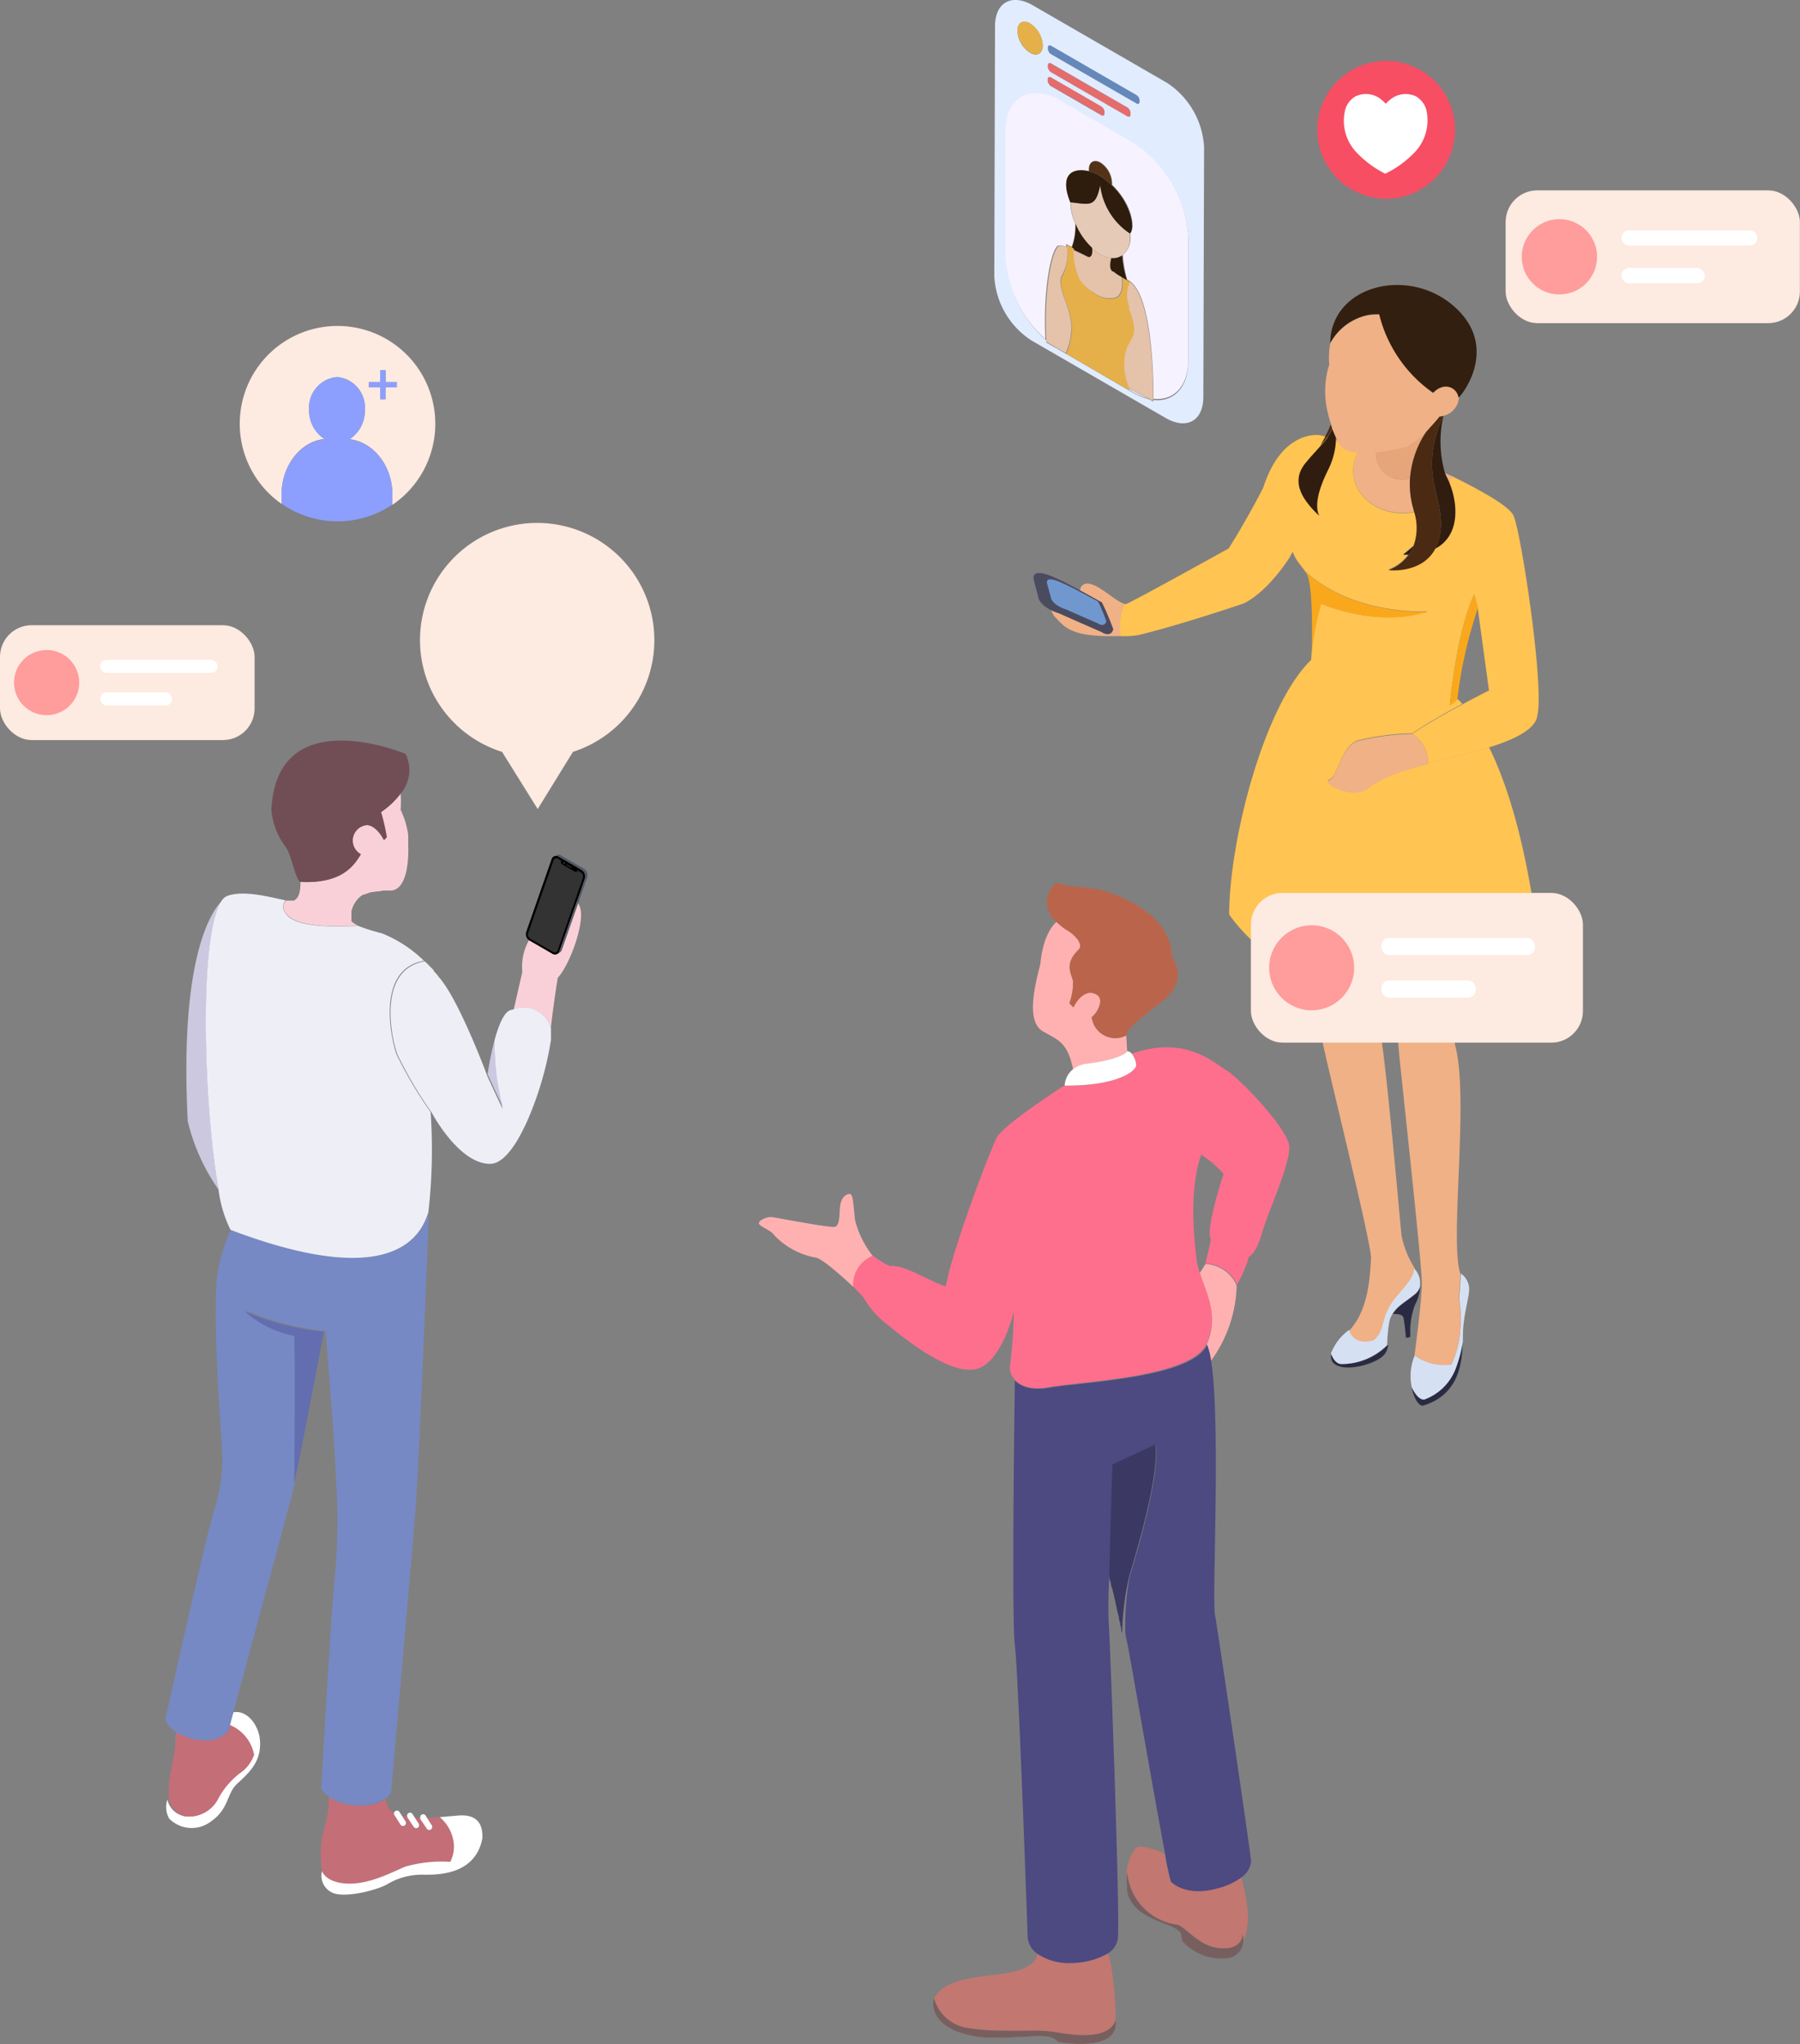 <svg id="Layer_1" data-name="Layer 1" xmlns="http://www.w3.org/2000/svg" viewBox="0 0 170.66 193.8"><rect x="0" y="0" width="170.66" height="193.8" fill="#808080" stroke="none"/><defs><style>.cls-1{isolation:isolate;}.cls-2{fill:#e5b04a;}.cls-3{fill:#ded9e5;}.cls-4{fill:#e5c2aa;}.cls-5{fill:#e5cab7;}.cls-6{fill:#2e1c0d;}.cls-7{fill:#f7f2ff;}.cls-8{fill:#e56c6c;}.cls-9{fill:#6588ba;}.cls-10{fill:#e1ecff;}.cls-11{fill:#533218;}.cls-12{fill:none;}.cls-13{fill:#f0b186;}.cls-14{fill:#2a2b42;}.cls-15{fill:#d5e1f2;}.cls-16{fill:#ffc452;}.cls-17{fill:#faa81b;}.cls-18{fill:#301d0f;}.cls-19{fill:#4b2a13;}.cls-20{fill:#e7a57a;}.cls-21{fill:#331f0f;}.cls-22{fill:#4b4b60;}.cls-23{fill:#7098cf;}.cls-24{fill:#f74e63;}.cls-25{fill:#fff;}.cls-26{fill:#fdeae0;}.cls-27{fill:#ff9c9c;}.cls-28{fill:#fad0d8;}.cls-29{fill:#cbc8e0;}.cls-30{fill:#c46e78;}.cls-31{fill:#7689c4;}.cls-32{fill:#626eaf;}.cls-33{fill:#eeeef7;}.cls-34{fill:#714e56;}.cls-35{fill:#333;}.cls-36{fill:#4d4e4e;}.cls-37{fill:#525966;}.cls-38{fill:#858fa1;}.cls-39{fill:#8c9fff;}.cls-40{fill:#ffb1b1;}.cls-41{fill:#c27770;}.cls-42{fill:#785f5f;}.cls-43{fill:#67a5ec;}.cls-44{fill:#4d4981;}.cls-45{fill:#3b3963;}.cls-46{fill:#ba654b;}.cls-47{fill:#fd6f8d;}</style></defs><g class="cls-1"><path class="cls-2" d="M120.53,32.55l.08.05a1.16,1.16,0,0,1,.21.16v.1a7.22,7.22,0,0,0,.56,2.71A4.05,4.05,0,0,0,122.83,37a2.4,2.4,0,0,0,2,.41c.84-.35.61-1.76.58-1.94l.49.28.29.17c-.62,1.57,0,2.14-.07,2.65,1.32,3.43-.58,2.22-.47,5.57a7.39,7.39,0,0,0,.44,1.85l.07.21-6.06-3.51a5.42,5.42,0,0,0,.48-1.75c.39-2.16-1.38-4.29-.89-5.53a4.18,4.18,0,0,0,.48-2.77c0-.16,0-.25,0-.26Z" transform="translate(-19.02 -9.15)"/><path class="cls-3" d="M126.12,46.14s0-.07-.07-.2l1.85,1a5.45,5.45,0,0,1-1.5-.61Z" transform="translate(-19.02 -9.15)"/><path class="cls-4" d="M119.65,35.36c-.49,1.24,1.28,3.37.89,5.53a5.29,5.29,0,0,1-.48,1.74l-.84-.48-1-.59c0-.07,0-.14,0-.21-.24-4.59.49-8.29,1.16-8.86a1.54,1.54,0,0,1,.8.1A4.18,4.18,0,0,1,119.65,35.36Z" transform="translate(-19.02 -9.15)"/><path class="cls-5" d="M123.33,26.71a6.39,6.39,0,0,0,2.82,4.58c0,.11,0,.22,0,.32a2.1,2.1,0,0,1-.71,1.75,1.51,1.51,0,0,1-1.06.26,2.87,2.87,0,0,1-1.08-.38,5.64,5.64,0,0,1-.81-.6A6.63,6.63,0,0,1,121,30.39a5,5,0,0,1-.46-2.06C122.31,28.52,122.9,28.87,123.33,26.71Z" transform="translate(-19.02 -9.15)"/><path class="cls-4" d="M124.6,34.9a4.56,4.56,0,0,0,.77.52c0,.18.26,1.59-.58,1.94a2.4,2.4,0,0,1-2-.41,4.05,4.05,0,0,1-1.45-1.38,7.22,7.22,0,0,1-.56-2.71c.52.23,1.05.5,1.4.67.43-.05.3-.86.29-.89a5.64,5.64,0,0,0,.81.6,2.87,2.87,0,0,0,1.08.38c-.24.92,0,1.18.13,1.26Z" transform="translate(-19.02 -9.15)"/><path class="cls-4" d="M126.15,35.87c2.18,1.65,2.21,9.87,2.2,11.13v.16l-.45-.24-1.85-1a7.39,7.39,0,0,1-.44-1.85c-.11-3.35,1.79-2.14.47-5.57C126.16,38,125.53,37.44,126.15,35.87Z" transform="translate(-19.02 -9.15)"/><path class="cls-6" d="M121,30.39a6.63,6.63,0,0,0,1.56,2.25s.14.84-.29.89c-.35-.17-.88-.44-1.4-.67v-.1a1.16,1.16,0,0,0-.21-.16A5.81,5.81,0,0,0,121,30.39Z" transform="translate(-19.02 -9.15)"/><path class="cls-7" d="M126.47,22.61a11.54,11.54,0,0,1,5.21,9l0,11.66c0,2.52-1.38,3.9-3.3,3.69,0-1.26,0-9.48-2.2-11.13l-.29-.17a10.07,10.07,0,0,1-.4-2.34,2.1,2.1,0,0,0,.71-1.75c0-.1,0-.21,0-.32.48-.52.15-2.77-1.74-4.59a1.38,1.38,0,0,0,0-.22,2.43,2.43,0,0,0-1.09-1.89c-.6-.34-1.09-.06-1.1.63a1.1,1.1,0,0,0,0,.18c-1.36-.32-2.89.09-1.77,2.93a5,5,0,0,0,.46,2.06,5.81,5.81,0,0,1-.34,2.21l-.08-.05-.44-.22s0,.1,0,.26a1.54,1.54,0,0,0-.8-.1c-.67.57-1.4,4.27-1.16,8.86a11.7,11.7,0,0,1-3.88-8.06l0-11.66c0-3.31,2.37-4.66,5.24-3Z" transform="translate(-19.02 -9.15)"/><path class="cls-6" d="M123.25,25.8l.09.05a8.51,8.51,0,0,1,1.07.85c1.89,1.82,2.22,4.07,1.74,4.59a6.39,6.39,0,0,1-2.82-4.58c-.43,2.16-1,1.81-2.84,1.62-1.12-2.84.41-3.25,1.77-2.93A3.67,3.67,0,0,1,123.25,25.8Z" transform="translate(-19.02 -9.15)"/><path class="cls-8" d="M125.89,19.33a.69.69,0,0,1,.31.54V20c0,.19-.14.27-.31.18L118.67,16a.69.69,0,0,1-.31-.53v-.1c0-.19.14-.27.31-.17Z" transform="translate(-19.02 -9.15)"/><path class="cls-9" d="M126.77,18.16a.65.65,0,0,1,.3.53v.1c0,.19-.14.27-.3.17l-8.1-4.67a.68.68,0,0,1-.3-.53v-.09c0-.2.14-.28.31-.18Z" transform="translate(-19.02 -9.15)"/><path class="cls-10" d="M129.66,17,116.9,9.63c-2-1.12-3.54-.22-3.54,2l-.07,23.7a7.73,7.73,0,0,0,3.52,6.1l12.76,7.37c2,1.13,3.53.22,3.54-2l.07-23.7A7.79,7.79,0,0,0,129.66,17Zm-11.29-3.33c0-.2.14-.28.31-.18l8.09,4.67a.65.65,0,0,1,.3.53v.1c0,.19-.14.27-.3.17l-8.1-4.67a.68.68,0,0,1-.3-.53v-.09m0,1.67c0-.19.14-.27.31-.17l7.22,4.16a.69.69,0,0,1,.31.54V20c0,.19-.14.27-.31.18L118.67,16a.69.69,0,0,1-.31-.53v-.1m0,1.33c0-.2.14-.28.31-.18l4.76,2.75a.69.69,0,0,1,.31.53v.1c0,.19-.14.27-.31.17l-4.76-2.75a.67.67,0,0,1-.31-.53v-.09m-1.68-5.32a2.67,2.67,0,0,1,1.21,2.08c0,.77-.55,1.08-1.21.69a2.6,2.6,0,0,1-1.2-2.08c0-.76.54-1.07,1.2-.69m15,32c0,2.52-1.38,3.9-3.3,3.69v.16l-.45-.24a5.45,5.45,0,0,1-1.5-.61l-6.89-4-.29-.17-.36-.2-.68-.39c0-.07,0-.14,0-.21h0a11.7,11.7,0,0,1-3.88-8.06l0-11.66c0-3.31,2.37-4.66,5.24-3l6.9,4a11.54,11.54,0,0,1,5.21,9l0,11.66" transform="translate(-19.02 -9.15)"/><path class="cls-3" d="M119.22,42.15l.84.48h0l-.55-.32Z" transform="translate(-19.02 -9.15)"/><path class="cls-6" d="M125.86,35.7l-.5-.29h0a4.56,4.56,0,0,1-.77-.52l-.07,0c-.12-.08-.37-.34-.12-1.26a1.5,1.5,0,0,0,1-.26A10.07,10.07,0,0,0,125.86,35.7Z" transform="translate(-19.02 -9.15)"/><path class="cls-11" d="M123.34,24.59a2.43,2.43,0,0,1,1.09,1.89,1.38,1.38,0,0,1,0,.22,8.51,8.51,0,0,0-1.07-.85l-.09-.05a3.67,3.67,0,0,0-1-.4,1.1,1.1,0,0,1,0-.18C122.25,24.53,122.74,24.25,123.34,24.59Z" transform="translate(-19.02 -9.15)"/><path class="cls-8" d="M123.43,19.24a.69.69,0,0,1,.31.53v.1c0,.19-.14.27-.31.17l-4.76-2.75a.67.67,0,0,1-.31-.53v-.09c0-.2.14-.28.31-.18Z" transform="translate(-19.02 -9.15)"/></g><path class="cls-2" d="M116.68,11.35a2.67,2.67,0,0,1,1.21,2.08c0,.77-.55,1.08-1.21.69a2.6,2.6,0,0,1-1.2-2.08C115.48,11.28,116,11,116.68,11.35Z" transform="translate(-19.02 -9.15)"/><polygon class="cls-12" points="137.59 129.39 137.58 129.4 137.59 129.4 137.59 129.39"/><path class="cls-12" d="M154.66,49.53l-.12.13v0Z" transform="translate(-19.02 -9.15)"/><path class="cls-12" d="M148.78,39l1-.06A4.57,4.57,0,0,0,148.78,39Z" transform="translate(-19.02 -9.15)"/><path class="cls-12" d="M159.13,66.84a42,42,0,0,0-1.94,8.65,4.42,4.42,0,0,1,.45.46c1.45-.78,2.55-1.33,2.55-1.33Z" transform="translate(-19.02 -9.15)"/><path class="cls-13" d="M151.36,104.57c.1,1.73.22,3.56.33,4.67.25,2.58,2.14,19.78,2.14,21.54,0,1.48-.53,5.6-.7,6.91h0a5,5,0,0,0,3.48.86h0a9,9,0,0,0,.85-3.32c.2-1.89-.19-2.5-.08-3.51l.11-1.77c-1.08-3.06.87-16.73-.52-21.74a11.26,11.26,0,0,1,.19-3.6A26.17,26.17,0,0,1,151.36,104.57Z" transform="translate(-19.02 -9.15)"/><path class="cls-13" d="M143.7,102.27a44.25,44.25,0,0,0,.78,6c.85,3.87,4.63,19.09,4.53,20.22s-.09,4.75-2.08,6.83h0s.34,1.49,2.25,1c.61-.31.85-1.23.95-1.56a6,6,0,0,1,1.34-2.6c1-1.23,1.64-1.91,1.68-2.67a.65.65,0,0,0-.07-.21,9,9,0,0,1-1.18-3c-.1-.85-1.44-16.26-2-19.13a13.45,13.45,0,0,1-.09-2.79,25.1,25.1,0,0,1-3.14-.85A27.14,27.14,0,0,1,143.7,102.27Z" transform="translate(-19.02 -9.15)"/><path class="cls-14" d="M153.18,131.88c-.94.76-1.65,1.1-2.09,1.85.32,0,.91,0,1,.37a18.12,18.12,0,0,1,.22,1.86.48.48,0,0,0,.43-.08,7.22,7.22,0,0,1,.43-3,4.32,4.32,0,0,0,.5-1.69A1.48,1.48,0,0,1,153.18,131.88Z" transform="translate(-19.02 -9.15)"/><path class="cls-14" d="M146.26,138.48c-.59,0-.9-.57-1-1a1,1,0,0,0,.14.86c.92,1,3.74.22,4.68-.56a1.69,1.69,0,0,0,.56-1.14A6.12,6.12,0,0,1,146.26,138.48Z" transform="translate(-19.02 -9.15)"/><path class="cls-15" d="M150.13,134.69c-.1.33-.34,1.25-.95,1.56-1.91.52-2.25-1-2.25-1h0a4.83,4.83,0,0,0-1.72,2.23c.15.4.46,1,1,1a6.12,6.12,0,0,0,4.33-1.81,13.62,13.62,0,0,1,.24-2.38,3.63,3.63,0,0,1,.26-.56c.44-.75,1.15-1.09,2.09-1.85a1.48,1.48,0,0,0,.5-.72,2,2,0,0,0-.53-1.74h0c0,.76-.64,1.44-1.68,2.67A6,6,0,0,0,150.13,134.69Z" transform="translate(-19.02 -9.15)"/><path class="cls-14" d="M154.07,141.86c-.49.07-.92-.56-1.21-1.15.22,1.06.72,1.81,1.1,1.71,3.28-1,3.7-3.87,3.73-6A12.87,12.87,0,0,1,157,139,5,5,0,0,1,154.07,141.86Z" transform="translate(-19.02 -9.15)"/><path class="cls-15" d="M157.47,135.22a9,9,0,0,1-.85,3.32h0a5,5,0,0,1-3.48-.86h0a5.15,5.15,0,0,0-.27,3c.29.59.72,1.22,1.21,1.15A5,5,0,0,0,157,139a12.87,12.87,0,0,0,.72-2.66v-.48c0-2.2.73-3.94.57-4.77a1.84,1.84,0,0,0-.76-1.19l-.11,1.77C157.28,132.72,157.67,133.33,157.47,135.22Z" transform="translate(-19.02 -9.15)"/><path class="cls-16" d="M154.4,81.62a0,0,0,0,1,0,0,.93.93,0,0,0,0-.14Z" transform="translate(-19.02 -9.15)"/><path class="cls-16" d="M157.17,104.6h.17a9.61,9.61,0,0,0,7.73-4.47C164,89.89,162,83.66,160.2,80c-2.65.82-5.51,1.31-5.78,1.56,0,.1,0,.13,0,0s-4.06.87-5.55,2.21-4.64-.45-3.81-.71,1.08-3.13,2.68-3.7a23.47,23.47,0,0,1,5.18-.68c1.41-.95,3.26-2,4.74-2.79a4.42,4.42,0,0,0-.45-.46,3.5,3.5,0,0,1-.71.56c-2,1.25-7.16,2.28-13.13-4.15v-.16c-4.51,4.31-7.81,17.21-7.81,24.18a15.19,15.19,0,0,0,2.11,2.41,20.63,20.63,0,0,0,3.39,2.53,26.79,26.79,0,0,0,2.66,1.41,27.14,27.14,0,0,0,3,1.19,25.1,25.1,0,0,0,3.14.85c.51.11,1,.19,1.52.26A26.17,26.17,0,0,0,157.17,104.6Z" transform="translate(-19.02 -9.15)"/><path class="cls-16" d="M154.4,81.62c0,.09,0,.06,0,0A0,0,0,0,0,154.4,81.62Z" transform="translate(-19.02 -9.15)"/><path class="cls-16" d="M156.48,76.05c.78-7.71,2.32-10.55,2.32-10.55l.33,1.34,1.06,7.78s-1.1.55-2.55,1.33-3.33,1.84-4.74,2.79a3.19,3.19,0,0,1,1.5,2.7.93.93,0,0,1,0,.14c.27-.25,3.13-.74,5.78-1.56,2.29-.71,4.42-1.68,4.59-3,.71-2.62-1.55-17.53-2.26-19-.49-1-3.64-2.64-5.89-3.76a3.76,3.76,0,0,1-.17.72c.77,1.92,1,4.92-1.38,6.17-1.3,2.4-4.42,2-4.42,2a4.16,4.16,0,0,0,1.91-1.45h-.52c.35-.27.68-.55,1-.83a5,5,0,0,0,.08-3.17,5.91,5.91,0,0,1-1.12.11c-2.59,0-4.68-1.8-4.68-4a3.65,3.65,0,0,1,.48-1.78c-1.34-.11-1.79-.63-2-1.08-.06-.11-.11-.22-.16-.33a7,7,0,0,1-.64,2.82l-.06.13c-1,2-1.35,3.53-.89,4.45a8.36,8.36,0,0,1-1.32-1.49,2.93,2.93,0,0,0,0,2.54,2.76,2.76,0,0,1-.64-1.29c-1.51,3.59,0,4.52.68,5.55h0c4.62,4.23,11.61,3.79,11.61,3.79-4.25,1.34-8.55-.12-10.11-.73a24.09,24.09,0,0,0-.94,5.32v.16C149.32,78.33,154.45,77.3,156.48,76.05Z" transform="translate(-19.02 -9.15)"/><path class="cls-17" d="M158.8,65.5s-1.54,2.84-2.32,10.55a3.5,3.5,0,0,0,.71-.56,42,42,0,0,1,1.94-8.65Z" transform="translate(-19.02 -9.15)"/><path class="cls-17" d="M154.4,67.15s-7,.44-11.61-3.79h0a2.58,2.58,0,0,1,.18.32c.55,1.28.47,6.25.38,8.06a24.09,24.09,0,0,1,.94-5.32C145.85,67,150.15,68.49,154.4,67.15Z" transform="translate(-19.02 -9.15)"/><path class="cls-13" d="M156.47,55a3.76,3.76,0,0,0,.17-.72L156,54c.07.17.14.33.22.49A5.67,5.67,0,0,1,156.47,55Z" transform="translate(-19.02 -9.15)"/><path class="cls-18" d="M152.06,61.75h.52a3.3,3.3,0,0,0,.46-.83C152.74,61.2,152.41,61.48,152.06,61.75Z" transform="translate(-19.02 -9.15)"/><path class="cls-19" d="M142.78,56.56a3.93,3.93,0,0,1-.56-1.17,5.77,5.77,0,0,0-.18,2c0,.13,0,.25.07.37a2.76,2.76,0,0,0,.64,1.29A2.93,2.93,0,0,1,142.78,56.56Z" transform="translate(-19.02 -9.15)"/><path class="cls-13" d="M154.4,81.44a3.19,3.19,0,0,0-1.5-2.7,23.47,23.47,0,0,0-5.18.68c-1.6.57-1.85,3.45-2.68,3.7s2.32,2,3.81.71,5.55-2.21,5.55-2.21Z" transform="translate(-19.02 -9.15)"/><path class="cls-13" d="M125.61,66.39c-1-.23-3.32-2.84-4.11-1.56-.44,1.19.67,1.81-1.55,1.28-.8-.34-2-.36-1,1.44,1,1,1.45,2.08,6.39,1.9A5.62,5.62,0,0,1,125.61,66.39Z" transform="translate(-19.02 -9.15)"/><path class="cls-16" d="M136.87,66.39s2-.74,4.38-4.32a9.61,9.61,0,0,1,2.9-3.33c.11-.11,2.9-3.88,2.86-6.22,0-1.63-2.86-2.11-2.86-2.11s-3.58-.6-5.37,5c-1.73,3.35-3.27,5.74-3.27,5.74s-8.58,4.77-9.69,5.26a.37.37,0,0,1-.21,0,5.62,5.62,0,0,0-.32,3.06c.5,0,1,0,1.64-.1C130.88,68.43,136.87,66.39,136.87,66.39Z" transform="translate(-19.02 -9.15)"/><path class="cls-13" d="M152.71,54.46a2.19,2.19,0,0,1-.85.17A2.52,2.52,0,0,1,149.47,52a8.82,8.82,0,0,1-1.67,0,3.65,3.65,0,0,0-.48,1.78c0,2.22,2.09,4,4.68,4a5.91,5.91,0,0,0,1.12-.11c0-.1-.05-.2-.08-.3A8.2,8.2,0,0,1,152.71,54.46Z" transform="translate(-19.02 -9.15)"/><path class="cls-20" d="M151.86,54.63a2.19,2.19,0,0,0,.85-.17,9.23,9.23,0,0,1,1.82-4.77v0a8,8,0,0,1-2.28,1.85,21.44,21.44,0,0,1-2.79.51A2.52,2.52,0,0,0,151.86,54.63Z" transform="translate(-19.02 -9.15)"/><path class="cls-18" d="M155.5,60.06a4.59,4.59,0,0,1-.41,1.12c2.39-1.25,2.15-4.25,1.38-6.17a5.67,5.67,0,0,0-.24-.55c-.08-.16-.15-.32-.22-.49a10.78,10.78,0,0,1-.12-5.45h0C153.23,54.41,156.32,56.44,155.5,60.06Z" transform="translate(-19.02 -9.15)"/><path class="cls-19" d="M155.89,48.52a1.93,1.93,0,0,1-.44.09s-.32.41-.79.92l-.13.16a9.23,9.23,0,0,0-1.82,4.77,8.2,8.2,0,0,0,.33,3c0,.1.05.2.08.3a5,5,0,0,1-.08,3.17,3.3,3.3,0,0,1-.46.83,4.16,4.16,0,0,1-1.91,1.45s3.12.38,4.42-2a4.59,4.59,0,0,0,.41-1.12C156.32,56.44,153.23,54.41,155.89,48.52Z" transform="translate(-19.02 -9.15)"/><path class="cls-18" d="M145.34,49.81a5.6,5.6,0,0,1-1.11,1.61c-.47.54-1,1.09-1.55,1.78a3.5,3.5,0,0,0-.34.58,2.44,2.44,0,0,0-.12,1.61,3.93,3.93,0,0,0,.56,1.17,8.36,8.36,0,0,0,1.32,1.49c-.46-.92-.1-2.48.89-4.45l.06-.13a7,7,0,0,0,.64-2.82C145.56,50.36,145.44,50.08,145.34,49.81Z" transform="translate(-19.02 -9.15)"/><path class="cls-13" d="M145.34,49.81c.1.27.22.55.35.84.05.11.1.22.16.33.16.45.61,1,2,1.08a8.82,8.82,0,0,0,1.67,0,21.44,21.44,0,0,0,2.79-.51,8,8,0,0,0,2.28-1.85l.12-.13c.47-.51.79-.92.79-.92a1.93,1.93,0,0,0,.44-.09h0a1.9,1.9,0,0,0,1.4-1.69c-.19-1-1.42-1.52-2.42-.46a12.81,12.81,0,0,1-5.11-7.45h0l-1,.06a5.31,5.31,0,0,0-3.66,2.68h0a6.68,6.68,0,0,0-.1,2,8.47,8.47,0,0,0-.2,4.31,10.94,10.94,0,0,0,.38,1.4C145.24,49.54,145.29,49.67,145.34,49.81Z" transform="translate(-19.02 -9.15)"/><path class="cls-21" d="M148.78,39a4.57,4.57,0,0,1,1-.06h0a12.81,12.81,0,0,0,5.11,7.45c1-1.06,2.23-.58,2.42.46.58-.52,3.83-5-.52-8.73s-11.58-1.87-11.65,3.55h0A5.32,5.32,0,0,1,148.78,39Z" transform="translate(-19.02 -9.15)"/><path class="cls-19" d="M145.2,49.4a17.94,17.94,0,0,1-1,2,5.6,5.6,0,0,0,1.11-1.61C145.29,49.67,145.24,49.54,145.2,49.4Z" transform="translate(-19.02 -9.15)"/><path class="cls-22" d="M119.05,63.93s-2.36-1.18-2,.28l.39,1.46s0,1,2,1.64c1.69.76,4,1.76,4,1.76s.9.62,1.13-.26a26.06,26.06,0,0,0-1.07-2.54S120,64.3,119.05,63.93Z" transform="translate(-19.02 -9.15)"/><path class="cls-23" d="M119.8,64.47s-1.91-1-1.45.2l.29,1.07s0,.72,1.5,1.21c1.24.56,2.94,1.29,2.94,1.29s.66.46.83-.19a17.57,17.57,0,0,0-.78-1.87S120.51,64.74,119.8,64.47Z" transform="translate(-19.02 -9.15)"/><circle class="cls-24" cx="131.42" cy="12.31" r="6.53"/><path class="cls-25" d="M154.24,19.52a2.15,2.15,0,0,0-1-1.25,2.29,2.29,0,0,0-2.43.34,2.89,2.89,0,0,0-.4.38,4.75,4.75,0,0,0-.4-.38,2.3,2.3,0,0,0-2.44-.34,2.1,2.1,0,0,0-1,1.25,4.34,4.34,0,0,0,1.2,4.22,9.56,9.56,0,0,0,2.59,1.88A9.72,9.72,0,0,0,153,23.74,4.39,4.39,0,0,0,154.24,19.52Z" transform="translate(-19.02 -9.15)"/><path class="cls-26" d="M81.06,69.84a11.11,11.11,0,1,0-14.44,10.6h0L70,85.86l3.34-5.42h0A11.12,11.12,0,0,0,81.06,69.84Z" transform="translate(-19.02 -9.15)"/><rect class="cls-26" y="59.28" width="24.14" height="10.89" rx="3"/><circle class="cls-27" cx="4.42" cy="64.72" r="3.09"/><rect class="cls-25" x="9.49" y="62.55" width="11.15" height="1.25" rx="0.63"/><rect class="cls-25" x="9.49" y="65.64" width="6.84" height="1.25" rx="0.63"/><rect class="cls-26" x="142.75" y="18.05" width="27.9" height="12.59" rx="3"/><circle class="cls-27" cx="147.85" cy="24.35" r="3.57"/><rect class="cls-25" x="153.73" y="21.84" width="12.89" height="1.45" rx="0.71"/><rect class="cls-25" x="153.73" y="25.41" width="7.91" height="1.45" rx="0.71"/><path class="cls-28" d="M74,95.15c-.56-1.46-1.9-1.82-2-1.07A5.4,5.4,0,0,1,70.19,97a5.19,5.19,0,0,0-1.65,4.31l-.81,3.55a2.71,2.71,0,0,1,3.52,1.74s.2-1.94.65-4.74C73,100.71,74.53,96.61,74,95.15Z" transform="translate(-19.02 -9.15)"/><path class="cls-29" d="M40,94.61c-1.25,1.37-3.93,6.08-3.18,20.85a18.94,18.94,0,0,0,2.92,6.48C38.35,114.13,37.87,97.81,40,94.61Z" transform="translate(-19.02 -9.15)"/><path class="cls-30" d="M52.66,180.31a4.76,4.76,0,0,1-2.46-.8,9.84,9.84,0,0,1-.5,3.19,9.8,9.8,0,0,0-.14,3.86s.33,1.08,2.36,1.18,4.07-1,5.52-1.6a12.58,12.58,0,0,1,4.28-.46,3.14,3.14,0,0,0,.29-2.05,3.81,3.81,0,0,0-1.29-2.18h0c-.42,0-.82.06-1.21.07l.45.7a.29.29,0,0,1-.09.39.28.28,0,0,1-.39-.08l-.57-.91a.21.21,0,0,1,0-.1l-.52,0,.36.57a.28.28,0,0,1-.08.39h0a.29.29,0,0,1-.39-.09l-.58-.9,0-.05-.52-.11.35.55a.28.28,0,1,1-.48.3l-.57-.9a.28.28,0,0,1,0-.2,1.49,1.49,0,0,1-.86-1.37A4.35,4.35,0,0,1,52.66,180.31Z" transform="translate(-19.02 -9.15)"/><path class="cls-25" d="M62,183.63a3.14,3.14,0,0,1-.29,2.05,12.58,12.58,0,0,0-4.28.46c-1.45.62-3.48,1.7-5.52,1.6s-2.36-1.18-2.36-1.18a1.76,1.76,0,0,0,.89,2c1.06.62,4.34-.15,5.42-.83a6.44,6.44,0,0,1,3.4-.83c1.14,0,4.86.08,5.5-3.49,0-.66,0-2.32-2.32-2.12l-1.73.15h0A3.81,3.81,0,0,1,62,183.63Z" transform="translate(-19.02 -9.15)"/><path class="cls-25" d="M56.42,181.25l.57.9a.28.28,0,1,0,.48-.3l-.35-.55-.23-.35a.28.28,0,0,0-.38-.09.27.27,0,0,0-.13.19A.28.28,0,0,0,56.42,181.25Z" transform="translate(-19.02 -9.15)"/><path class="cls-25" d="M58.24,182.36a.29.29,0,0,0,.39.09h0a.28.28,0,0,0,.08-.39l-.36-.57-.21-.33a.28.28,0,0,0-.5.25l0,.05Z" transform="translate(-19.02 -9.15)"/><path class="cls-25" d="M59.48,182.53a.28.28,0,0,0,.39.08.29.29,0,0,0,.09-.39l-.45-.7-.12-.2a.28.28,0,0,0-.52.2.21.21,0,0,0,0,.1Z" transform="translate(-19.02 -9.15)"/><path class="cls-25" d="M35.25,176.61a10.46,10.46,0,0,0,.28-1.31A10.46,10.46,0,0,1,35.25,176.61Z" transform="translate(-19.02 -9.15)"/><path class="cls-25" d="M43.08,175.53a3.46,3.46,0,0,1-1.33,1.73,7.71,7.71,0,0,0-2,2.3,3.12,3.12,0,0,1-3.16,1.81,2.06,2.06,0,0,1-1.7-1.59h0a2.23,2.23,0,0,0,.17,1.8,3,3,0,0,0,4,.24c1.67-1.17,1.44-2.59,2.42-3.52s2.23-1.92,2.2-3.86c0-1.67-1.25-3.21-2.54-2.93-.13.5-.25.91-.33,1.21A3.81,3.81,0,0,1,43.08,175.53Z" transform="translate(-19.02 -9.15)"/><path class="cls-25" d="M35.53,175.3l.06-.45Z" transform="translate(-19.02 -9.15)"/><path class="cls-25" d="M35.7,173.36c0,.39-.05.92-.11,1.49.06-.57.1-1.1.11-1.49Z" transform="translate(-19.02 -9.15)"/><path class="cls-30" d="M36.62,181.37a3.12,3.12,0,0,0,3.16-1.81,7.71,7.71,0,0,1,2-2.3,3.46,3.46,0,0,0,1.33-1.73,3.81,3.81,0,0,0-2.27-2.81l-.15.54s-.83,1.31-3.26.77a5.25,5.25,0,0,1-1.7-.67c0,.39-.05.92-.11,1.49l-.06.45a10.46,10.46,0,0,1-.28,1.31.93.93,0,0,1,0,.13.65.65,0,0,1,0,.13,9.2,9.2,0,0,0-.25,2.91h0A2.06,2.06,0,0,0,36.62,181.37Z" transform="translate(-19.02 -9.15)"/><path class="cls-31" d="M40.9,125.76a14.85,14.85,0,0,0-1.39,5.63c-.22,6.11.63,15.12.6,16.08a17,17,0,0,1-.83,5.07c-.62,1.78-4.58,19.62-4.58,19.62a2.16,2.16,0,0,0,1,1.2h0a5.25,5.25,0,0,0,1.7.67c2.43.54,3.26-.77,3.26-.77l.15-.54c.08-.3.2-.71.33-1.21,1.32-4.88,5-18.47,5.82-21.65l0,.16c0-3.89.09-12.35,0-14.21a9.75,9.75,0,0,1-4.6-2.41,24.45,24.45,0,0,0,7.52,1.95s.91,10.67,1,14.11a59.26,59.26,0,0,1-.08,8.8c-.29,2.2-1.33,20.47-1.33,20.47a2.34,2.34,0,0,0,.75.78,4.76,4.76,0,0,0,2.46.8,4.35,4.35,0,0,0,2.86-.63,2.21,2.21,0,0,0,.55-.51s1.85-21.11,2.27-26.09,1.32-29,1.32-29C59,126.22,56.43,131.65,40.9,125.76Z" transform="translate(-19.02 -9.15)"/><path class="cls-31" d="M47,149.71v0Z" transform="translate(-19.02 -9.15)"/><path class="cls-31" d="M47,149.64h0Z" transform="translate(-19.02 -9.15)"/><path class="cls-32" d="M46.91,135.81c.1,1.86.05,10.32,0,14.21l0-.16,0-.13v0l0-.06h0l.07-.26c.54-2.24,2.74-14,2.74-14a24.45,24.45,0,0,1-7.52-1.95A9.75,9.75,0,0,0,46.91,135.81Z" transform="translate(-19.02 -9.15)"/><path class="cls-33" d="M59.22,100.25a12.19,12.19,0,0,0-4-2.61,19.13,19.13,0,0,1-2.24-.7h0c-2.17.06-5.4.2-6.65-.91-.67-.67-.5-1.19-.23-1.52h0c-1.3-.23-3.81-1-5.49-.43a1.2,1.2,0,0,0-.61.53c-2.15,3.2-1.67,19.52-.26,27.33a11.7,11.7,0,0,0,1.14,3.82c15.53,5.89,18.1.46,18.76-1.7a53.08,53.08,0,0,0,.21-9.47,38.5,38.5,0,0,1-3.24-5.48C56,107.33,54.75,101,59.22,100.25Z" transform="translate(-19.02 -9.15)"/><path class="cls-28" d="M46.35,96c1.25,1.11,4.48,1,6.65.91h0l-.14-.06h0l-.11-.06h0l-.11-.06,0,0-.09-.06,0,0-.08-.06,0,0-.07-.06,0,0-.06-.07,0,0,0-.07,0,0,0-.07s0,0,0,0l0-.07s0,0,0,0,0,0,0-.08a.09.09,0,0,1,0,0s0-.05,0-.08a.43.43,0,0,0,0,0v-.09s0,0,0-.06,0-.06,0-.09v0s0-.07,0-.11a.09.09,0,0,1,0-.05.94.94,0,0,1,0-.16h0a2.62,2.62,0,0,1,.76-1.32,2,2,0,0,1,.41-.28l.12,0a3.42,3.42,0,0,1,.64-.22l.14,0,.3-.06.19,0,.46-.08.26,0,.26,0,.28,0c1.36-.19,1.64-2.53,1.56-4.48h0c0-.14,0-.28,0-.41a.81.81,0,0,0,0-.16,2,2,0,0,0,0-.25A8,8,0,0,0,57,85.93a9.63,9.63,0,0,0,0-1.53,7.63,7.63,0,0,1-1.87,1.75,19.6,19.6,0,0,1,.55,2.38l-.27.28s-.64-1.34-1.58-1.43a1.47,1.47,0,0,0-.61,2.76c-.74,1.27-2,2.8-5.71,2.63h0c0,1-.18,1.55-.63,1.77l-.06,0h-.49l-.08,0h0l-.11,0h0C45.85,94.84,45.68,95.36,46.35,96Z" transform="translate(-19.02 -9.15)"/><path class="cls-34" d="M53.24,90.14a1.47,1.47,0,0,1,.61-2.76c.94.09,1.58,1.43,1.58,1.43l.27-.28a19.6,19.6,0,0,0-.55-2.38A7.63,7.63,0,0,0,57,84.4a3.43,3.43,0,0,0,.47-3.77S45.27,75.5,44.75,85.91a6.74,6.74,0,0,0,1.41,3.62c.5.75.91,3.18,1.37,3.24h0C51.28,92.94,52.5,91.41,53.24,90.14Z" transform="translate(-19.02 -9.15)"/><path class="cls-33" d="M67.73,104.84l-.3.08c-.63.18-1.14,1.46-1.51,2.81a23.1,23.1,0,0,0,.77,6.6c-.88-1.86-1.46-3.14-1.46-3.14s-2.41-6.52-4.28-9c-.06-.09-.13-.17-.19-.25l-.06-.08c-.05,0-.09-.11-.14-.17l-.07-.08-.13-.16-.07-.08-.15-.16,0-.07-.18-.18,0,0q-.33-.34-.66-.66h0c-4.47.73-3.25,7.08-2.59,8.86a38.5,38.5,0,0,0,3.24,5.48s2.58,4.9,5.56,4.86a1.56,1.56,0,0,0,.56-.12,1.51,1.51,0,0,0,.28-.15,2.66,2.66,0,0,0,.55-.43,3.63,3.63,0,0,0,.27-.28l.13-.15a5.64,5.64,0,0,0,.4-.53l.26-.39c.21-.34.41-.71.61-1.1s.4-.81.58-1.24a31.61,31.61,0,0,0,2.11-7.36c0-.19,0-.37,0-.54a.86.86,0,0,0,0-.16c0-.1,0-.2,0-.29v-.13A2.71,2.71,0,0,0,67.73,104.84Z" transform="translate(-19.02 -9.15)"/><path class="cls-29" d="M65.92,107.73h0a29.39,29.39,0,0,0-.67,3.27h0v0h0v0h0v0h0s.58,1.28,1.46,3.14A23.1,23.1,0,0,1,65.92,107.73Z" transform="translate(-19.02 -9.15)"/><path d="M71.3,90.66a.46.46,0,0,1,.66-.31l2.24,1.29a.73.73,0,0,1,.26.85l-.17.49-.1.31-2.1,6a.46.46,0,0,1-.67.31l-2.23-1.29a.71.71,0,0,1-.26-.85Z" transform="translate(-19.02 -9.15)"/><path class="cls-35" d="M69.1,97.6a.46.46,0,0,0,.17.54l2.21,1.28a.29.29,0,0,0,.43-.2l2.37-6.81a.48.48,0,0,0-.17-.55l-.29-.16a0,0,0,0,0-.06,0v0a.15.15,0,0,1-.22.11l-1.25-.72a.27.27,0,0,1-.09-.29v0h0a.06.06,0,0,0,0-.07l-.29-.17a.3.3,0,0,0-.42.2Z" transform="translate(-19.02 -9.15)"/><ellipse class="cls-36" cx="72.5" cy="90.98" rx="0.06" ry="0.08" transform="translate(-24.06 -4.89) rotate(-3.25)"/><path class="cls-36" d="M72.73,91.11s0,0,0,.06l.47.27s0,0,0,0a0,0,0,0,0,0-.06l-.47-.27S72.74,91.09,72.73,91.11Z" transform="translate(-19.02 -9.15)"/><path class="cls-37" d="M71.86,99.63a.62.62,0,0,0,.23-.31l2.1-6,.1-.31.17-.49a.73.73,0,0,0-.26-.85L72,90.35a.38.38,0,0,0-.42,0h0l.18-.11h0a.42.42,0,0,1,.42,0l2.23,1.29a.73.73,0,0,1,.27.85l-.18.49-.1.31-2.1,6a.55.55,0,0,1-.24.31h0Z" transform="translate(-19.02 -9.15)"/><polygon class="cls-38" points="52.83 90.48 52.82 90.48 52.82 90.48 52.83 90.48"/><path class="cls-26" d="M60.29,49.34a9.27,9.27,0,1,0-14.57,7.59V56c0-2.72,1.8-5,4.07-5.23A3.2,3.2,0,0,1,48.33,48,2.9,2.9,0,0,1,51,44.9,2.9,2.9,0,0,1,53.61,48a3.2,3.2,0,0,1-1.46,2.79c2.27.26,4.07,2.51,4.07,5.23v1A9.27,9.27,0,0,0,60.29,49.34Zm-3.65-3.47H55.57V47h-.5V45.87H54v-.49h1.08V44.26h.5v1.12h1.07Z" transform="translate(-19.02 -9.15)"/><path class="cls-39" d="M52.15,50.81A3.2,3.2,0,0,0,53.61,48,2.9,2.9,0,0,0,51,44.9,2.9,2.9,0,0,0,48.33,48a3.2,3.2,0,0,0,1.46,2.79c-2.27.26-4.07,2.51-4.07,5.23v.89a9.27,9.27,0,0,0,10.5.08V56C56.22,53.32,54.42,51.07,52.15,50.81Z" transform="translate(-19.02 -9.15)"/><polygon class="cls-39" points="36.55 35.11 36.04 35.11 36.04 36.23 34.97 36.23 34.97 36.72 36.04 36.72 36.04 37.85 36.55 37.85 36.55 36.72 37.62 36.72 37.62 36.23 36.55 36.23 36.55 35.11"/><path class="cls-12" d="M133.84,126.73c-.57-.9,1.2-6.2,1.2-6.2a10.65,10.65,0,0,0-2.12-1.83c-1.12,3.21-.74,7.53-.45,9.88a7,7,0,0,0,.3,1.3l.54-.86S133.62,127.86,133.84,126.73Z" transform="translate(-19.02 -9.15)"/><path class="cls-40" d="M133.31,129l-.54.86c.64,2,1.84,4.1.66,6.74a7,7,0,0,1,.39,1.59,12.63,12.63,0,0,0,2.45-7.15A3.37,3.37,0,0,0,133.31,129Z" transform="translate(-19.02 -9.15)"/><path class="cls-40" d="M125.89,108.81l-.09-1.49a2.25,2.25,0,0,1-3.27-1.73c.64-.52,1.12-1.67.54-2.09-.77-.55-1.67-.06-2.28,1.16l-.38-.39a5.78,5.78,0,0,0,.35-2.08c-.13-.71-.9-1.61.52-3,.46-.45-.2-1.31-1.06-1.83a4.87,4.87,0,0,1-1-.82s-1.27.86-1.56,4c-.55,2.15-1.38,5.48.26,6.41,1.44.83,2.31,1,2.85,3.62a2.75,2.75,0,0,1,1.44-.56C124.39,109.72,125.73,109.15,125.89,108.81Z" transform="translate(-19.02 -9.15)"/><path class="cls-41" d="M112.52,202.35c-.41,0-.82-.08-1.22-.15C111.7,202.27,112.11,202.32,112.52,202.35Z" transform="translate(-19.02 -9.15)"/><path class="cls-41" d="M117.35,194.38h0s.13,1.15-2.26,1.72-6.36.29-7.51,2.54a3.91,3.91,0,0,0,3.37,2.82c2.31.42,6.7.13,7.47.29.79,0,5.55,1.31,6.38-1.06a2.41,2.41,0,0,1,0,.38c0,2.15-3.59,2-5.48,1.67-.33-.45-1.09-.56-2.08-.55,1,0,1.75.1,2.08.55,1.89.36,5.45.48,5.48-1.67s-.31-5.87-.76-6.69h0a7.11,7.11,0,0,1-3.35.89A5.35,5.35,0,0,1,117.35,194.38Z" transform="translate(-19.02 -9.15)"/><path class="cls-41" d="M112.52,202.35c.62,0,1.25,0,1.87,0C113.77,202.38,113.14,202.38,112.52,202.35Z" transform="translate(-19.02 -9.15)"/><path class="cls-41" d="M107.47,199.25c0,.85.66,2.16,3.14,2.8C108.13,201.41,107.49,200.1,107.47,199.25Z" transform="translate(-19.02 -9.15)"/><path class="cls-41" d="M115.6,202.28l-1.21.07Z" transform="translate(-19.02 -9.15)"/><path class="cls-41" d="M117.24,202.19c-.5,0-1,.05-1.64.09C116.19,202.24,116.74,202.2,117.24,202.19Z" transform="translate(-19.02 -9.15)"/><path class="cls-42" d="M119.32,202.74c1.89.36,5.45.48,5.48-1.67a2.41,2.41,0,0,0,0-.38c-.83,2.37-5.59,1.07-6.38,1.06-.77-.16-5.16.13-7.47-.29a3.91,3.91,0,0,1-3.37-2.82l-.06.13a1.73,1.73,0,0,0,0,.48c0,.85.66,2.16,3.14,2.8l.69.15c.4.07.81.12,1.22.15.62,0,1.25,0,1.87,0l1.21-.07c.59,0,1.14-.08,1.64-.09C118.23,202.18,119,202.29,119.32,202.74Z" transform="translate(-19.02 -9.15)"/><path class="cls-40" d="M101.8,128.27a9.09,9.09,0,0,1-1.71-3.43c-.18-1.49-.16-2.53-.53-2.49s-.85.36-.91,1.38-.08,1.57-.44,1.73-5.52-.85-6-.91-1.49.38-1.18.7,1.12.59,1.38,1a7.19,7.19,0,0,0,4,2.15c.85.23,3.54,2.79,3.54,2.79A3,3,0,0,1,101.8,128.27Z" transform="translate(-19.02 -9.15)"/><path class="cls-41" d="M126,188.1l0-.18Z" transform="translate(-19.02 -9.15)"/><path class="cls-41" d="M130,187.52a23.71,23.71,0,0,1-.55-2.61h0s-2.15-1-2.75-.54a4.21,4.21,0,0,0-.78,3.41,6.12,6.12,0,0,1,0-1.12,5.5,5.5,0,0,0,4.77,5c.82.19,2.09,2.16,4.16,2.23s2.29-1.3,2.29-1.3c.17-.79.5-2-.43-5.45h0a6.34,6.34,0,0,1-2.15,1C131.72,189,130.26,187.81,130,187.52Z" transform="translate(-19.02 -9.15)"/><path class="cls-41" d="M126.07,188.46c0-.06,0-.11,0-.16S126.06,188.4,126.07,188.46Z" transform="translate(-19.02 -9.15)"/><path class="cls-41" d="M126.19,188.82s0-.09,0-.13S126.18,188.77,126.19,188.82Z" transform="translate(-19.02 -9.15)"/><path class="cls-42" d="M134.8,193.87c-2.07-.07-3.34-2-4.16-2.23a5.5,5.5,0,0,1-4.77-5,6.12,6.12,0,0,0,0,1.12l0,.14,0,.18,0,.2s0,.1,0,.16.05.15.08.23,0,.08,0,.13.1.24.16.36c1,2.12,4.24,2.34,4.82,3.23a1.59,1.59,0,0,1,.14.74,4.91,4.91,0,0,0,4,1.71,1.75,1.75,0,0,0,1.76-2.29S136.87,194,134.8,193.87Z" transform="translate(-19.02 -9.15)"/><path class="cls-43" d="M125.59,163.68l0-.05Z" transform="translate(-19.02 -9.15)"/><path class="cls-43" d="M125.47,163.21v0Z" transform="translate(-19.02 -9.15)"/><path class="cls-43" d="M124.29,158.44h0Z" transform="translate(-19.02 -9.15)"/><path class="cls-43" d="M124.36,158.74l0-.09Z" transform="translate(-19.02 -9.15)"/><path class="cls-43" d="M124.24,158.25v0Z" transform="translate(-19.02 -9.15)"/><path class="cls-43" d="M124.2,158.12v0Z" transform="translate(-19.02 -9.15)"/><path class="cls-43" d="M124.86,160.69v0Z" transform="translate(-19.02 -9.15)"/><path class="cls-44" d="M118.52,140.73c-1.7.3-2.74-.1-3.28-.7h0s-.33,22.52,0,25.12,1.11,24.59,1.21,27.62a2.11,2.11,0,0,0,.9,1.61,5.35,5.35,0,0,0,3.33.89,7.11,7.11,0,0,0,3.35-.89A2,2,0,0,0,125,193c.24-1.73-.72-28.2-.86-29.88a44.37,44.37,0,0,1,.09-5l.29-10.11,4.09-1.87c.39,3.17-2,10.87-2.5,12.55a26.31,26.31,0,0,0-.39,5.45h0c.08.34.14.64.2.91.34,1.65,2.51,14.33,3.57,19.9a23.71,23.71,0,0,0,.55,2.61c.26.29,1.72,1.43,4.51.61a6.34,6.34,0,0,0,2.15-1,2.12,2.12,0,0,0,.94-1.52c0-.45-3.11-21.67-3.43-23.4-.29-1.55.56-18-.35-24a7,7,0,0,0-.39-1.59C132,139.84,121.55,140.18,118.52,140.73Z" transform="translate(-19.02 -9.15)"/><path class="cls-43" d="M125,161.2l0-.07Z" transform="translate(-19.02 -9.15)"/><path class="cls-43" d="M124.53,159.4v0Z" transform="translate(-19.02 -9.15)"/><path class="cls-43" d="M124.63,159.79v0Z" transform="translate(-19.02 -9.15)"/><path class="cls-43" d="M125.35,162.7v0Z" transform="translate(-19.02 -9.15)"/><path class="cls-43" d="M125.11,161.72l0-.08Z" transform="translate(-19.02 -9.15)"/><path class="cls-45" d="M126.07,158.65c.48-1.68,2.89-9.38,2.5-12.55L124.48,148l-.29,10.11v0l0,.09v0l0,.18h0l0,.21,0,.09c0,.17.1.37.16.6v.06c0,.11.06.23.1.36v0c.07.27.15.57.22.88v0c0,.14.07.29.11.44l0,.07c0,.14.07.29.1.44l0,.08c.08.31.16.62.23.92v.06c0,.14.07.29.11.43v.08c0,.14.07.28.1.42l0,.05q0,.23.09.42h0A26.31,26.31,0,0,1,126.07,158.65Z" transform="translate(-19.02 -9.15)"/><path class="cls-46" d="M120.22,97.37c.86.52,1.52,1.38,1.06,1.83-1.42,1.38-.65,2.28-.52,3a5.78,5.78,0,0,1-.35,2.08l.38.39c.61-1.22,1.51-1.71,2.28-1.16.58.42.1,1.57-.54,2.09a2.25,2.25,0,0,0,3.27,1.73c.19-1.09,2.76-2.5,4-3.79a2.77,2.77,0,0,0,.32-3.72c-.06-4.1-5.2-5.84-6.51-6.22s-3.3-.29-4.43-.77a2.39,2.39,0,0,0,0,3.73A4.87,4.87,0,0,0,120.22,97.37Z" transform="translate(-19.02 -9.15)"/><path class="cls-47" d="M141.25,117.76c-.19-1.59-4.52-6.23-5.94-7.12s-4-3.32-9-1.58h0a1.9,1.9,0,0,1,.41,1.09c0,.43-1.49,2-6.78,1.92,0,0-5.82,3.71-6.45,5s-4,10-4.81,14.05c-1.35-.38-4-2.14-5.27-1.92a8.09,8.09,0,0,1-1.63-1,3,3,0,0,0-1.88,2.91l1,1.06a8.13,8.13,0,0,0,2.14,2.48c1.56,1.27,5.7,4.69,8.3,4.35s3.8-5.48,3.8-5.48a47.09,47.09,0,0,1-.34,4.95,1.7,1.7,0,0,0,.43,1.49c.54.6,1.58,1,3.28.7,3-.55,13.47-.89,14.91-4.11,1.18-2.64,0-4.76-.66-6.74a7,7,0,0,1-.3-1.3c-.29-2.35-.67-6.67.45-9.88a10.65,10.65,0,0,1,2.12,1.83s-1.77,5.3-1.2,6.2c-.22,1.13-.53,2.29-.53,2.29a3.37,3.37,0,0,1,3,2,12,12,0,0,0,1.13-2.64s.67-.24,1.23-2.22S141.44,119.35,141.25,117.76Z" transform="translate(-19.02 -9.15)"/><path class="cls-25" d="M126.74,110.16a1.9,1.9,0,0,0-.41-1.09.64.64,0,0,0-.44-.26h0c-.16.34-1.5.91-3.72,1.18a2.75,2.75,0,0,0-1.44.56,2.14,2.14,0,0,0-.77,1.53C125.25,112.11,126.74,110.59,126.74,110.16Z" transform="translate(-19.02 -9.15)"/><rect class="cls-26" x="118.6" y="84.66" width="31.48" height="14.2" rx="3"/><circle class="cls-27" cx="124.36" cy="91.76" r="4.03"/><rect class="cls-25" x="130.98" y="88.93" width="14.54" height="1.63" rx="0.71"/><rect class="cls-25" x="130.98" y="92.96" width="8.93" height="1.63" rx="0.71"/></svg>